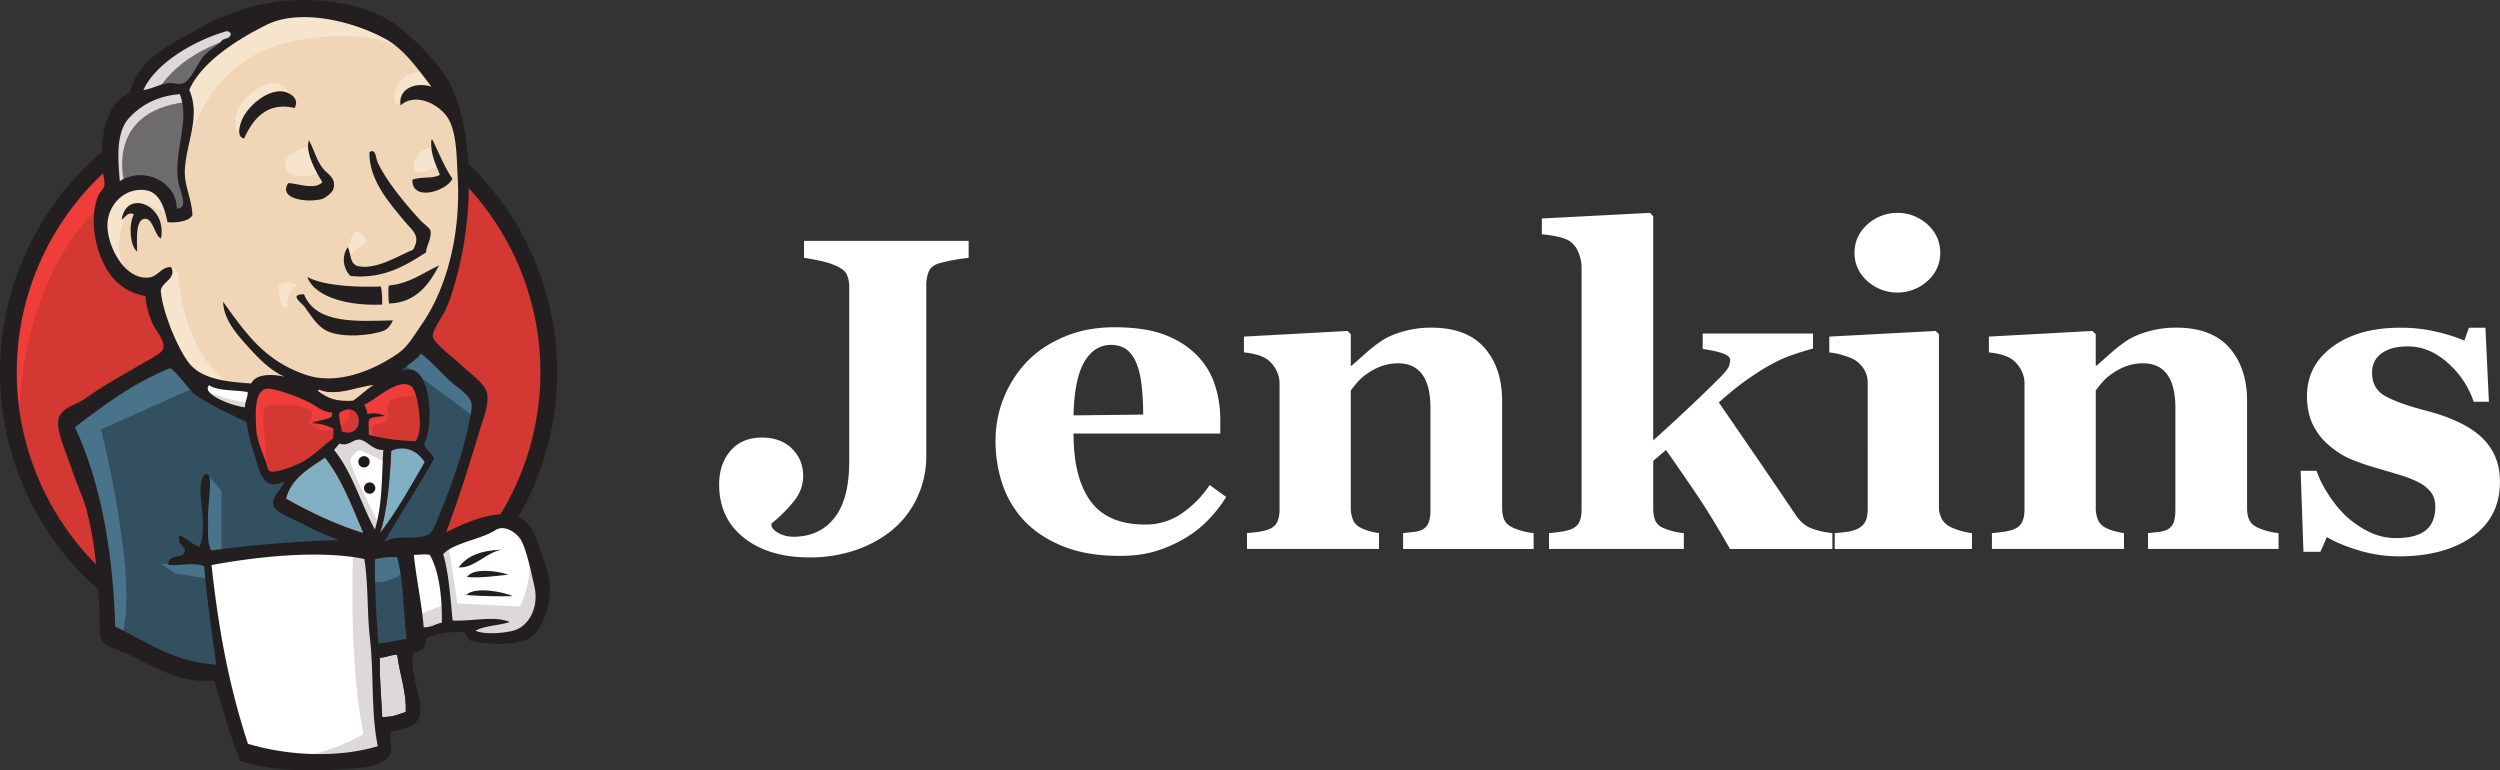 <svg xmlns="http://www.w3.org/2000/svg" viewBox="0 0 2485.75 766.01"><rect x="0" y="0" width="2485.75" height="766.01" fill="#333333" stroke="none"/><title>jenkins</title><g id="Calque_2" data-name="Calque 2"><g id="Calque_1-2" data-name="Calque 1"><path d="M545.65,369.12c0,151.76-120.28,274.79-268.65,274.79S8.35,520.88,8.35,369.12,128.63,94.33,277,94.33s268.65,123,268.65,274.8" style="fill:#d33833"/><path d="M19.3,437.18S-.15,150.61,263.9,142.43l-18.42-30.7L102.2,159.82,61.26,206.9,25.44,275.48,5,355.3l6.14,53.22" style="fill:#ef3d3a"/><path d="M93,181.66a270.93,270.93,0,0,0,0,377c47.16,48.22,112.15,78,184,78s136.85-29.76,184-78a270.93,270.93,0,0,0,0-377c-47.16-48.21-112.15-78-184-78s-136.84,29.76-184,78ZM81.07,570.28a287.59,287.59,0,0,1,0-400.27C131.14,118.76,200.47,87,277,87s145.86,31.75,195.93,83a287.58,287.58,0,0,1,0,400.27c-50.07,51.24-119.41,83-195.93,83s-145.85-31.76-195.93-83" style="fill:#231f20"/><path d="M390.09,370.64l-40.94,6.14-55.27,6.14-35.82,1-34.8-1-26.61-8.19-23.54-25.58L154.7,297,150.6,285.7,126,277.51,111.71,254,101.48,220.2l11.26-29.68,26.61-9.21,21.49,10.24,10.23,22.51,12.28-2,4.09-5.11-4.09-23.54-1-29.68,6.14-40.94-.24-23.38,18.66-29.83L239.64,36,297,11.42l63.46,9.21,55.27,39.91,25.58,40.94,16.38,29.68,4.09,73.69L449.45,268.3l-22.51,56.29-21.49,29.68" style="fill:#f0d6b7"/><path d="M355.29,547.7l-146.35,6.14V578.4l12.28,86-6.14,7.16-102.35-34.8-7.16-12.28L95.33,508.81,71.8,439.21l-5.12-16.37,81.88-56.29,25.58-10.24,22.52,27.63,19.45,17.4,22.51,7.16,10.24,3.07,12.28,53.22,9.21,11.26,23.54-8.19L277.51,499.6l89,42-11.26,6.14" style="fill:#335061"/><path d="M112.73,190.52l26.61-9.21,21.49,10.24,10.23,22.51,12.28-2,3.07-12.28-6.14-23.54,6.14-56.29L181.3,89.2,199.72,67.7,239.64,36,228.38,20.63,172.09,48.26,148.55,66.68,135.25,95.34,114.78,123l-6.14,32.75,4.09,34.8" style="fill:#6d6b6d"/><path d="M154.69,94.31S170,56.45,231.45,38s3.07-13.31,3.07-13.31L168,50.31,142.41,75.89,131.15,96.36l23.54-2m-30.7,89s-21.49-71.64,60.38-81.88L181.3,89.2,125,102.5l-16.37,53.22,4.09,34.8L124,183.35" style="fill:#dcd9d8"/><path d="M156.74,278.53l13.4-13s6,.7,7.07,7.86,4.09,71.64,48.1,106.44c4,3.18-32.75-5.12-32.75-5.12l-32.75-51.17m185.25-64.48s2.39-31,10.74-28.64,8.35,10.74,8.35,10.74-20.29,13.12-19.1,17.9M430,145.49s-16.87,3.56-18.42,18.42S430,167,433.07,166M306.16,146.51s-22.51,3.07-22.51,17.4,25.58,13.31,32.75,7.16M167,213s-38.89-23.54-43-1-13.31,38.89,6.14,62.43l-13.31-4.1-12.28-31.73-4.09-30.7L124,183.35l26.61,2,15.35,12.28L167,213m18.42-64.47S202.79,58.49,290.81,41.1c72.47-14.32,110.53,3.07,124.86,19.44,0,0-64.48-76.76-125.88-53.22S183.35,73.84,184.37,101.48c1.74,47.06,1,47.08,1,47.08M422.84,70.77s-29.68-1-30.7,25.59a20.32,20.32,0,0,0,2,8.18S417.72,77.94,432,92.27" style="fill:#f7e4cd"/><path d="M292.87,107.32s-5.11-40.85-39.93-17.1c-22.52,15.35-20.47,36.84-16.38,40.94s3,12.34,6.1,6.68,2.09-24.08,13.35-29.2,29.71-10.83,36.86-1.32" style="fill:#f7e4cd"/><path d="M196.65,383.95l-96.2,43s39.91,158.64,19.44,207.76l-14.32-5.11-1-60.38L77.93,454.57,66.68,422.84,167,355.29l29.68,28.65m9.89,87.74,13.65,16.65v61.41H203.82s-2-43-2-48.1,2-23.54,2-23.54M206.89,559l-46.05,2,13.3,9.21,32.75,5.12" style="fill:#49728b"/><path d="M364.5,548.72l37.87-1,9.21,94.16L372.69,647l-8.19-98.25" style="fill:#335061"/><path d="M374.73,548.72,432,545.65s23.54-59.36,23.54-62.43,20.47-86,20.47-86L430,349.15,420.79,341l-24.56,24.56v95.18l-21.49,88" style="fill:#335061"/><path d="M400.32,541.56l-35.82,7.16,5.12,28.66c13.3,6.14,35.82-10.24,35.82-10.24m-4.09-204.69L473,415.68l2-24.56L420.79,341l-19.45,21.49" style="fill:#49728b"/><path d="M242.41,750.35l-21.19-86-10.54-63.44-1.74-47.09,95.9-5.1H364.5l-5.42,107.47,9.21,82.9-1,15.35-77.78,6.14-47.08-10.23" style="fill:#fff"/><path d="M351.19,547.7s-5.12,106.44,10.23,182.17c0,0-30.7,19.45-75.74,24.56l86-3.07,10.24-6.14L369.62,577.38l-3.07-35.82" style="fill:#dcd9d8"/><path d="M413.32,633.68l39.91-11.26L529,618.33l11.26-34.8-20.47-60.38-23.54-3.07-32.75,10.23L432,545.65l-16.68-3.06-13,5.11" style="fill:#fff"/><path d="M412.6,613.2s26.61-12.28,30.7-11.25L432,545.65l13.31-5.11s9.21,53.22,9.21,59.36c0,0,57.31,3.07,62.43,3.07,0,0,12.28-23.54,9.21-48.1l11.26,32.75,1,18.42L522.11,630.6l-18.42,4.09-30.7-1-10.24-13.3-35.82,5.11-11.26,4.1" style="fill:#dcd9d8"/><path d="M372.38,540.55l-22.51-57.31-23.54-33.77s5.12-14.33,12.28-14.33h23.54l22.51,8.19-2,37.87-10.24,59.36" style="fill:#fff"/><path d="M376.78,521.09s-28.65-55.26-28.65-63.45c0,0,5.12-12.28,12.28-9.21s22.51,11.25,22.51,11.25V440.24l-34.8-7.17-23.54,3.07L364.5,530.3l8.19,1" style="fill:#dcd9d8"/><path d="M251.62,386l-28.35-3.08-26.61-8.19v9.21l13,14.34,40.94,18.42" style="fill:#fff"/><path d="M205.87,389.08s31.73,13.31,42,10.24l1,12.27-28.65-6.13-17.4-12.28,3.07-4.09" style="fill:#dcd9d8"/><path d="M413.21,438.62c-17.37-.51-33.05-2.57-46.79-6.45.93-5.63-.82-11.16.59-15.22,3.83-2.76,10.25-2.71,16-3.36a27.91,27.91,0,0,0-17.81-2c-.14-3.91-1.89-6.33-3-9.39,9.76-3.49,32.81-26.33,45.78-18.77,6.18,3.6,8.8,24.15,9.28,34.14.4,8.29-.75,16.66-4.13,21.05" style="fill:#d33833"/><path d="M413.21,438.62c-17.37-.51-33.05-2.57-46.79-6.45.93-5.63-.82-11.16.59-15.22,3.83-2.76,10.25-2.71,16-3.36a27.91,27.91,0,0,0-17.81-2c-.14-3.91-1.89-6.33-3-9.39,9.76-3.49,32.81-26.33,45.78-18.77,6.18,3.6,8.8,24.15,9.28,34.14.4,8.29-.75,16.66-4.13,21.05Z" style="fill:none;stroke:#d33833;stroke-width:2.5px"/><path d="M330.17,410.23c0,1.31-.1,2.64-.15,4-5.42,3.56-14.17,3.52-20.13,6.51a52.25,52.25,0,0,1,21.65,5.48l-.39,9.93c-9.94,6.8-19,16.94-30.72,23.32-5.53,3-25,10.78-30.84,9.41-3.33-.77-3.63-4.91-5-8.8-2.84-8.34-9.37-21.62-9.94-34.18-.72-15.86-2.33-42.44,14.77-39.17,13.79,2.63,29.83,9,40.51,14.82,6.53,3.56,10.3,8,20.2,8.73" style="fill:#d33833"/><path d="M330.17,410.23c0,1.31-.1,2.64-.15,4-5.42,3.56-14.17,3.52-20.13,6.51a52.25,52.25,0,0,1,21.65,5.48l-.39,9.93c-9.94,6.8-19,16.94-30.72,23.32-5.53,3-25,10.78-30.84,9.41-3.33-.77-3.63-4.91-5-8.8-2.84-8.34-9.37-21.62-9.94-34.18-.72-15.86-2.33-42.44,14.77-39.17,13.79,2.63,29.83,9,40.51,14.82,6.53,3.56,10.3,8,20.2,8.73Z" style="fill:none;stroke:#d33833;stroke-width:2.5px"/><path d="M340,429.15c-1.52-8.64-3.27-11.1-2.6-18.65,23-15.36,27.37,26.39,2.59,18.65" style="fill:#d33833"/><path d="M340,429.15c-1.52-8.64-3.27-11.1-2.6-18.65,23-15.36,27.37,26.39,2.59,18.65Z" style="fill:none;stroke:#d33833;stroke-width:2.5px"/><path d="M373.4,436.16s-7.16-10.24-2-13.31,10.24,0,13.31-5.12,0-8.18,1-14.32,6.15-7.17,11.26-8.19,19.45-3.07,21.49,2l-6.14-18.42L400,374.75l-38.89,22.52-2,11.25V431m-93.14,38.89q-1.85-24-4-47.88c-2.16-23.83,5.72-19.67,26.38-19.67,3.15,0,19.42,3.76,20.59,6.14,5.58,11.4-9.33,8.87,6.43,17.46,13.3,7.26,36.81-4.4,31.44-20.53-3-3.59-15.68-1.12-20.22-3.47l-24-12.44c-10.17-5.28-33.68-13-44.53-5.6-27.48,18.69,1.74,65.39,11.54,84.88" style="fill:#ef3d3a"/><path d="M292.87,107.32c-27.89-6.5-41.75,11.67-50.21,30.52-7.55-1.83-4.54-12.1-2.64-17.33,5-13.73,25.12-32,41.56-29.53,7.07,1.06,16.65,7.53,11.29,16.34m135.91,31.77,1.32,0c6.3,13.1,11.76,27,19.71,38.53-5.32,12.41-40.33,23.39-39.8,1.11,7.57-3.31,20.64-.68,27.35-4.9-3.88-10.65-9.48-19.72-8.59-34.78m-121.63.34c6,11,7.93,22.48,16.43,30.77,3.83,3.73,11.27,8.28,7.58,18.65-.86,2.45-7.16,7.9-10.81,9-13.29,3.92-44.26.81-33.77-15.76,11,.51,25.77,7.14,34-.84-6.31-10.09-17.55-30-13.41-41.8M423.8,250.86c-20,12.86-42.33,26.83-75.12,23.59-7-6.09-9.68-19.65-2.87-28.6,3.54,6.09,1.32,17.29,11.19,19,18.61,3.18,40.26-11.38,53.65-16.48,8.29-14-.72-19.14-8.19-28.14-15.3-18.45-35.84-41.32-35.09-68.94,6.19-4.49,6.72,6.85,7.61,8.91,8,18.7,28.1,42.63,42.79,58.63,3.6,3.94,9.54,7.72,10.2,10.33,1.9,7.58-5,16.67-4.16,21.71M160,237.33c-6.27-3.58-7.77-19.35-15.13-19.8-10.52-.64-8.6,20.45-8.56,32.79-7.24-6.57-8.52-26.82-3.2-37.22-6.07-3-8.78,3.29-12.14,5.49,4.32-31.41,45.95-14.57,39,18.74m276.57,26.61c-9.31,17.73-22.49,37.26-49.83,37.83-.56-5.73-1-14.44,0-17.89,20.9-2,33.8-12.64,49.8-19.94m-131,11.5c17.43,9.17,49.47,10.15,73.17,9.46C380,290.09,380,296.5,380,302.83c-30.46,1.52-66.48-6-74.46-27.4m-3.32,17.1c12.06,30.27,53.49,26.79,88.44,26-1.54,3.93-4.87,8.57-9,10.25-11.2,4.56-42.08,8-57.63-.25-9.86-5.24-16.19-17.08-21.59-24-2.61-3.35-15.6-11.92-.2-11.94" style="fill:#231f20"/><path d="M422.34,459.5c-14.15,24.23-27.68,49.12-44.47,70.49,7-20.69,10-55.32,11.11-81.72,14.72-6.89,27.33,1.55,33.36,11.23" style="fill:#81b0c4"/><path d="M498.47,546.6c-15.84,3.17-27,18.57-42.42,17.58,8.49-12,23.37-17,42.42-17.58m7,24.79c-12.91,1.37-28.08,3.46-41.17,2.38,6.2-9.47,30.08-6.2,41.17-2.38m4.47,21.37c-14.51.31-32.55,0-46.33-1.13,8.15-8.76,36.92-3.25,46.33,1.13" style="fill:#231f20"/><path d="M395,651.25c2.08,18.22,9.3,36.69,8.4,56.64-8,2.7-12.63,5.07-23.38,5.06-.76-17-3-42.89-2.35-59.06,5.29.35,13.08-3.78,17.33-2.64" style="fill:#dcd9d8"/><path d="M371.65,382.68c-7.29,4.76-13.49,10.7-20.49,15.77-15.52.77-24-1.07-35.38-10,.19-.71,1.33-.39,1.38-1.27,16.61,7.4,37.73-3,54.5-4.52" style="fill:#f0d6b7"/><path d="M284.45,495.9c4.56-19.77,22.45-30,38.68-40.91,16.76,21.27,27,48.63,38.18,75-26.52-8-53.62-21-76.86-34.12" style="fill:#81b0c4"/><path d="M377.71,653.89c-.68,16.17,1.59,42.1,2.35,59.06,10.75,0,15.36-2.35,23.38-5.06.91-20-6.32-38.42-8.4-56.64C390.79,650.11,383,654.24,377.71,653.89Zm-167.37-92c7.09,65.16,17.35,119.94,36.18,177.64,41.8,12.69,92.17,13.79,129.11,2.35-6.78-32.57-3.82-72.22-7.78-107-3-26.12-1.46-52.4-5.56-79.05-44.76-9.31-108-2.17-152,6Zm162.53-5.63c-.38,28,1.25,55.59,3.39,83.61,10.75-1.61,18-2.69,28-4.88-3.24-27-2.84-57.33-9.45-81.19-7.63.07-14.35-.09-22,2.46Zm54.52-4.51c-5.1-1.17-11,0-15.91,0,2.29,22.81,7.85,48,9.8,71.93,7.67.24,11.76-3.38,18.07-4.59C439.68,598.16,437.5,569.2,427.38,551.79Zm82.54,75.42c16-3.88,26-23.45,21.56-43.56-3-13.51-8.34-38.95-14.06-47.59-4.22-6.39-15.68-14.76-24.83-8.9-14.88,9.53-41.09,12.29-51.94,23.83,5.44,18.11,7.13,43,9.37,66,18.59,1.16,41.45-5.11,56.91,1.55-10.79,3.49-24.8,3.52-34.12,8.61,7.62,3.68,25.46,2.94,37.1.11ZM361.31,530c-11.23-26.4-21.42-53.76-38.18-75C306.9,465.89,289,476.13,284.45,495.9,307.69,509.05,334.79,522,361.31,530ZM389,448.28c-1.06,26.4-4.07,61-11.11,81.72,16.79-21.37,30.32-46.26,44.47-70.49-6-9.68-18.64-18.12-33.36-11.23Zm-31.37-11.15c-6.36-.69-11.76,7.31-20,3.85-1.89,2.1-3.61,4.36-5.54,6.41,18.26,22,26.56,53.23,40.67,79.1,7.57-24.85,6.7-52.06,8.36-79.18-10.4.66-16.17-9.41-23.46-10.18Zm-20.17-26.62c-.68,7.54,1.07,10,2.59,18.65,24.77,7.74,20.45-34-2.59-18.64Zm-27.48-9c-10.67-5.83-26.72-12.19-40.51-14.82C252.37,383.4,254,410,254.7,425.85c.57,12.56,7.1,25.84,9.94,34.18,1.33,3.9,1.63,8,5,8.8,5.89,1.37,25.3-6.39,30.84-9.41,11.7-6.38,20.78-16.51,30.72-23.31q.2-5,.39-9.93a52.39,52.39,0,0,0-21.65-5.47c5.95-3,14.7-3,20.13-6.51,0-1.33.11-2.65.15-4-9.9-.76-13.67-5.17-20.2-8.73ZM208,383c-8.86,9,24.85,21.26,35.59,21.92-.06-5.7,3.24-11.06,2.58-15.14C233.41,387.5,216.66,389,208,383Zm109.16,4.22c0,.88-1.19.56-1.38,1.28,11.4,8.91,19.87,10.75,35.38,10,7-5.08,13.2-11,20.49-15.77-16.77,1.5-37.89,11.92-54.5,4.51Zm100.19,30.38c-.48-10-3.1-30.55-9.28-34.14-13-7.57-36,15.28-45.78,18.77,1.06,3.06,2.81,5.48,2.95,9.39a27.88,27.88,0,0,1,17.81,2c-5.78.65-12.21.6-16,3.36-1.4,4.06.34,9.58-.59,15.22,13.74,3.88,29.43,5.94,46.79,6.45,3.37-4.4,4.53-12.76,4.13-21.05ZM193.08,391.66c-2.78-2-21.61-26.48-24.18-25.46-34.06,13.43-65.91,36.66-94.37,58.63,27.14,58.23,38.09,129.56,40,198.31,31.08,14.54,58.39,35.5,100.57,37.69C210.24,626.3,205.78,595.49,203,563c-10.6-4.47-25.8.2-35.72-1.39-.08-11.95,15.15-5.24,16.42-13.27,1-6.08-8.38-6.54-5.34-16.11,7.76,2.82,11.83,9,20.09,11.38,7.56-16.53-.1-45.78,1-59.6.21-2.59,1.3-14.37,7.11-12.31,5.14,1.83-.29,31.32.27,44.4.51,12-1.46,23.7,3.42,31.27A1163.61,1163.61,0,0,1,336.52,537c-9.7-4.16-21.23-8.1-33.86-15.22-6.85-3.86-28.45-11.9-30.43-18.4-3.15-10.37,8.28-15.89,10.23-24.78-20.57,11.23-24.59-10.75-29.46-26.32-4.41-14.1-6.92-24.64-8-32.77-17.72-8.45-36.67-17-51.93-27.84Zm206.26-22.5c28.38-13.76,33.49,51.43,22.37,72.43,1.72,6.26,7.63,8.66,10,14.29-15.84,28.37-33.42,54.85-49.58,82.89,12-7.48,29.19-1.34,43.34-6.94,5.17-2,8.91-13.88,12.83-23.35,10.77-26.05,22.07-58.9,27.1-83.76,1.13-5.66,4.23-18,3.54-23-1.24-9-13.48-15.72-19.71-21.3-11.48-10.31-18.7-19.38-30.68-29-4.85,7.16-15.27,12-19.24,17.8ZM128.18,117.5c-13.53,14.88-10.69,42.76-9.06,62.59,24.44-15.38,56.88,1.21,56.58,27.37,11.67-.31,4.36-14.58,2.25-23.77-6.9-30,11.62-62.62.84-90.07C157.85,95.21,140.65,103.76,128.18,117.5Zm96.76-86.35c-30.61,8.68-69.85,30.92-82.42,58.42,9.74-1.42,16.5-6.33,26.11-6.94,3.64-.24,8.39,1.52,12.56.48,8.32-2.06,15.33-20.71,21.61-27.65,6.12-6.78,13.47-9.67,18.5-15.85,3.23-1.56,8-1.45,8.19-6.31-1.4-1.5-2.88-2.64-4.56-2.16Zm159.36,8.16C352.52,21.38,298.73,7.9,264.93,24.74c-27.27,13.6-64.14,36.1-76.71,64.61,11.74,27.52-3.48,52.73-4.45,80.66-.52,14.86,7,27.84,7.57,44-4,6.63-16.29,7.45-24.79,7-2.86-14.31-7.86-30.4-22.61-32-20.86-2.28-36.1,15-37.05,33-1.12,21.21,16.29,56.37,41,53.93,9.53-.94,11.88-10.5,22.26-10.4,5.63,11.23-8.69,14.76-10.16,22.8-.38,2.08,1.19,10.19,2.1,14,4.48,18.52,14.48,42.49,24.31,56.6,12.48,17.89,37,20.58,63.41,22.34,4.71-10.15,22.07-9.32,33.39-6.66-13.56-5.37-26.16-18.39-36.61-29.91-12-13.22-24.15-27.4-24.77-44.68,22.68,31.46,41.41,58.94,82.64,72.77,31.2,10.47,67.64-4.79,91.61-21.63,9.95-7,15.89-18.1,23-28.26,26.45-38.06,38.8-92.38,36.09-145-1.12-21.72-1.07-43.35-8.35-58-7.61-15.28-33.37-28.94-48.44-15.13-2.79-14.85,12.54-24,30.54-18.69C416,69.52,402.54,49.61,384.29,39.31Zm59.2,489.92c24.83-12.34,71.22-33.22,86.79,0,5.75,12.26,12.48,33,15.46,45.65,4.2,17.86-4.56,55.4-22.92,61.39-16.21,5.29-35.13,5-54.66,1a29.81,29.81,0,0,1-6.65-8.72c-13.94-.54-27,.75-38,6.48,1,10.31-5.93,12-12.47,14.09-4.85,19.22,9.7,44.33,6.22,61.86-2.48,12.49-17.85,14.42-29.14,16.75-.37,6.94.5,12.73,1.26,18.6-2.58,9.52-14.16,14.93-25.14,16.26-36.1,4.34-90.92,6.29-125.65-6.2-9.69-23.77-17.33-52.69-25.4-79.82-33.87,3.62-61.26-14.61-87.09-26.56-8.94-4.15-21.31-6.43-24.65-13.55-3.24-6.89-1.92-20.1-2.72-32.57-2-31.86-3.79-62.59-12.21-95.21-3.78-14.64-10.37-27.56-15-41.66C67.31,454,59.9,437.89,58,424.85c-2.87-19.32,15.32-20.4,27-28.77,18-12.94,32.1-20.11,51.58-31.79,5.77-3.46,23.16-12.22,25.14-16.26,3.93-8-6.75-19.27-9.61-25.55-4.52-9.91-6.88-18.34-7.52-28.12A54.24,54.24,0,0,1,108.3,271.1C95.92,253,87.34,219.38,98,193.84c.84-2,5-6,5.65-9.05,1.22-6.08-2.3-14.17-2.51-20.64-1.12-33.19,5.62-61.78,28-71.8,9.07-36.14,41.54-48.15,72.12-66.11,11.43-6.71,24-11,37.06-15.79C285-6.73,356.65-3.49,395.41,25.82c16.43,12.43,42.7,38.67,52.09,57.67,24.82,50.16,23.05,134,5.7,195-2.33,8.19-5.72,20.23-10.44,30.08-3.29,6.87-13.53,20.62-12.29,26.69,1.28,6.27,23.35,23,28.08,27.59,8.52,8.22,24.71,19.13,26,29.5,1.41,11-4.86,26.13-8,36.79-10.61,35.55-21,68.4-33,100.09" style="fill:#231f20"/><path d="M277.84,283.18c1.35-1.79,8.75-4.51,19.11.47,0,0-12.28,2-11.26,22.52l-5.12-1s-5.29-18.56-2.74-22" style="fill:#f7e4cd"/><path d="M367.57,459.18a5.63,5.63,0,1,1-5.63-5.63,5.63,5.63,0,0,1,5.63,5.63m5.63,26.1a5.63,5.63,0,1,1-5.63-5.63,5.63,5.63,0,0,1,5.63,5.63" style="fill:#1d1919"/><path d="M963.13,256.32q-8.63,1.08-14.68,2.16-6.85,1.26-13.6,3-8.86,2.38-11.33,8.42A36.18,36.18,0,0,0,921,283.75V452.7a97,97,0,0,1-9.39,42.78,93.29,93.29,0,0,1-25.8,32.62,119,119,0,0,1-37.13,19.55,142.49,142.49,0,0,1-43.82,6.59q-40.37,0-65.09-19.43t-24.72-53.32q0-20.08,11.33-33.25t31.19-13.17q18.78,0,29.9,11t11.12,27.2q0,13.82-9.6,25.58a148.67,148.67,0,0,1-21.91,21.7v2.81q1.95,4.32,8.44,7.34a31,31,0,0,0,13.2,3q26,0,40.8-18.58T844.39,459V285.92A31,31,0,0,0,842,273q-2.39-5.18-11.5-9.07a83.26,83.26,0,0,0-15.73-4.75q-9.22-1.95-15.29-2.81V239.48H963.12v16.84Zm256,237.9a131.34,131.34,0,0,1-18.24,23.21,110.76,110.76,0,0,1-24.29,18.67,133.25,133.25,0,0,1-29.25,12.41q-14.79,4.21-34,4.21-32,0-55.16-9.07t-38.32-24.39a97.61,97.61,0,0,1-22.56-36.16,133.41,133.41,0,0,1-7.45-45.22A113.5,113.5,0,0,1,1021,359.73q14.68-15.33,37-24.83t50-9.5q30.22,0,49.65,7.34T1189.8,353a73.61,73.61,0,0,1,17.92,29,109.54,109.54,0,0,1,5.61,35.08v14H1067.4q0,44.26,17.06,67.36t54.19,23.1a62.93,62.93,0,0,0,36.49-11.12,104,104,0,0,0,27.63-28.17l16.41,11.87Zm-82.47-82q0-13-1.29-26.55t-4.54-22.24q-3.67-10.15-10-15.33t-16.09-5.18q-16.62,0-26.55,16.84T1067.4,413Zm388.16,133.63H1395.11V530.06q4.1-.43,9.93-1.08a27.16,27.16,0,0,0,8.85-2.16,13.73,13.73,0,0,0,6.48-6.91q1.94-4.53,1.94-13.38v-101q0-22-8.12-33.14t-23.92-11.12a48.81,48.81,0,0,0-16.12,2.59,60.31,60.31,0,0,0-14.61,7.56,49.79,49.79,0,0,0-10.07,8.85q-3.29,3.91-6.39,8V504.15a32.31,32.31,0,0,0,2.16,12.63,15,15,0,0,0,7.12,7.66,41,41,0,0,0,8.63,3.45,67.09,67.09,0,0,0,10.15,2.16v15.76H1239.88V530.06q5.47-.44,10.9-1.19a52.62,52.62,0,0,0,9.39-2.05q6.91-2.37,9.5-7.34t2.59-13V380.87a27.71,27.71,0,0,0-3.46-13.17,30.87,30.87,0,0,0-9.06-10.58,35.79,35.79,0,0,0-9.83-4.32,69.4,69.4,0,0,0-13.06-2.37V334.68l103-5.61,3.24,3.24v31.3h.86q7.31-6.51,14.68-13a141.57,141.57,0,0,1,16-12.31q8-5.18,20.94-8.85a100.94,100.94,0,0,1,27.63-3.67q35.19,0,52.78,20t17.59,53V504.58q0,8,2.37,12.74t8.85,7.56a73.19,73.19,0,0,0,8.53,3,62.19,62.19,0,0,0,11.55,2.16v15.76Zm297.05,0H1720.15q-18.76-32.94-34.29-55.88-14.48-21.4-29.34-42.53l-12.72,10.76v47.06q0,7.77,2.26,12.74t8.74,7.34a55,55,0,0,0,9.07,3,64.74,64.74,0,0,0,10.36,1.73v15.76H1540.18V530.05q5.45-.43,10.87-1.19a59.64,59.64,0,0,0,9.56-2.05q6.95-2.37,9.46-7.34t2.5-13V265.81a39,39,0,0,0-3.13-14.79,24.07,24.07,0,0,0-9.17-11.55q-4.1-2.59-12.31-4.32a106.36,106.36,0,0,0-14.9-2.16V217.24l107.5-5.61,3.24,3.45V437.86q16-14.25,35.9-33t32-31.08q7.13-7.34,7.88-11.11a36.37,36.37,0,0,0,.76-4.64q0-3.89-6.82-6.47T1693,347V331.65h109.67v14.9q-21.56,6-32.87,11.33A195.55,195.55,0,0,0,1745.14,372q-8.78,5.79-17.13,12.22t-19,15.92q21.12,30.65,39,56.75t37.5,55.24q6.68,10.14,16.6,13.59a81.4,81.4,0,0,0,19.84,4.32v15.76Zm138.81,0H1824.28V530.06q5.61-.43,11-1.08a38.15,38.15,0,0,0,9.28-2.16q6.91-2.59,9.71-7.45t2.81-12.85V380.87a25.22,25.22,0,0,0-3.45-13.28,28.7,28.7,0,0,0-8.63-9.17q-3.89-2.59-11.77-5a76.37,76.37,0,0,0-14.36-3V334.68l105.78-5.61,3.24,3.24V503.72a24.19,24.19,0,0,0,3.24,12.85,19.62,19.62,0,0,0,9.28,7.88,71.81,71.81,0,0,0,9.5,3.45,64.92,64.92,0,0,0,10.8,2.16v15.76ZM1929.2,251.36q0,16.41-12.63,28a44.75,44.75,0,0,1-60,0q-12.63-11.55-12.63-28t12.63-28.07a44.58,44.58,0,0,1,60.12,0q12.52,11.66,12.52,28.07Zm336.35,294.46H2135.8V530.06q4.1-.43,9.93-1.08a27.21,27.21,0,0,0,8.85-2.16,13.71,13.71,0,0,0,6.47-6.91q1.94-4.53,1.94-13.38v-101q0-22-8.12-33.14T2131,361.24a48.83,48.83,0,0,0-16.13,2.59,60.31,60.31,0,0,0-14.61,7.56,49.7,49.7,0,0,0-10.06,8.85q-3.29,3.91-6.39,8V504.15a32.32,32.32,0,0,0,2.16,12.63,15,15,0,0,0,7.12,7.66,41,41,0,0,0,8.63,3.45,67.18,67.18,0,0,0,10.15,2.16v15.76H1980.57V530.06q5.47-.44,10.9-1.19a52.67,52.67,0,0,0,9.39-2.05q6.91-2.37,9.5-7.34t2.59-13V380.87a27.73,27.73,0,0,0-3.45-13.17,30.91,30.91,0,0,0-9.07-10.58,35.77,35.77,0,0,0-9.82-4.32,69.47,69.47,0,0,0-13.06-2.37V334.68l103-5.61,3.24,3.24v31.3h.86q7.31-6.51,14.68-13a141.35,141.35,0,0,1,16-12.31q8-5.18,20.94-8.85a100.94,100.94,0,0,1,27.63-3.67q35.19,0,52.78,20t17.59,53V504.58q0,8,2.37,12.74t8.85,7.56a73.3,73.3,0,0,0,8.52,3,62.23,62.23,0,0,0,11.55,2.16v15.76Zm120,7.34a138.14,138.14,0,0,1-40.91-6.15q-20-6.15-31-13.06l-6.47,14.68h-16.84l-2.81-80.53h15.76a107.05,107.05,0,0,0,10.8,21.91,121.09,121.09,0,0,0,17.27,21.91,97.81,97.81,0,0,0,23.21,16.41,60.43,60.43,0,0,0,28,6.69q19.64,0,29.25-7.66t9.61-23.64q0-8.63-4.32-14.25a36.88,36.88,0,0,0-11.87-9.71,109.93,109.93,0,0,0-18.46-7.34q-10-3-24.72-7.34a237,237,0,0,1-25.15-8.74q-10.47-4.42-21.69-13.92a63.57,63.57,0,0,1-15.54-20.29q-5.83-11.87-5.83-28.28,0-30.43,25.58-49.22t67-18.78a153.74,153.74,0,0,1,36.16,4,182.13,182.13,0,0,1,27.74,8.74l4.53-12.74h16.41l3.45,73.61h-15.11a89.3,89.3,0,0,0-25.91-38.75q-18.35-16.3-39.51-16.3-16.62,0-26.12,6.91t-9.5,19.21q0,16.41,13.9,23.75t38.9,13.82q38.58,9.93,56.47,27.09t17.89,43.71q0,35.41-27.74,54.83t-72.43,19.43Z" style="fill:#fff"/></g></g></svg>